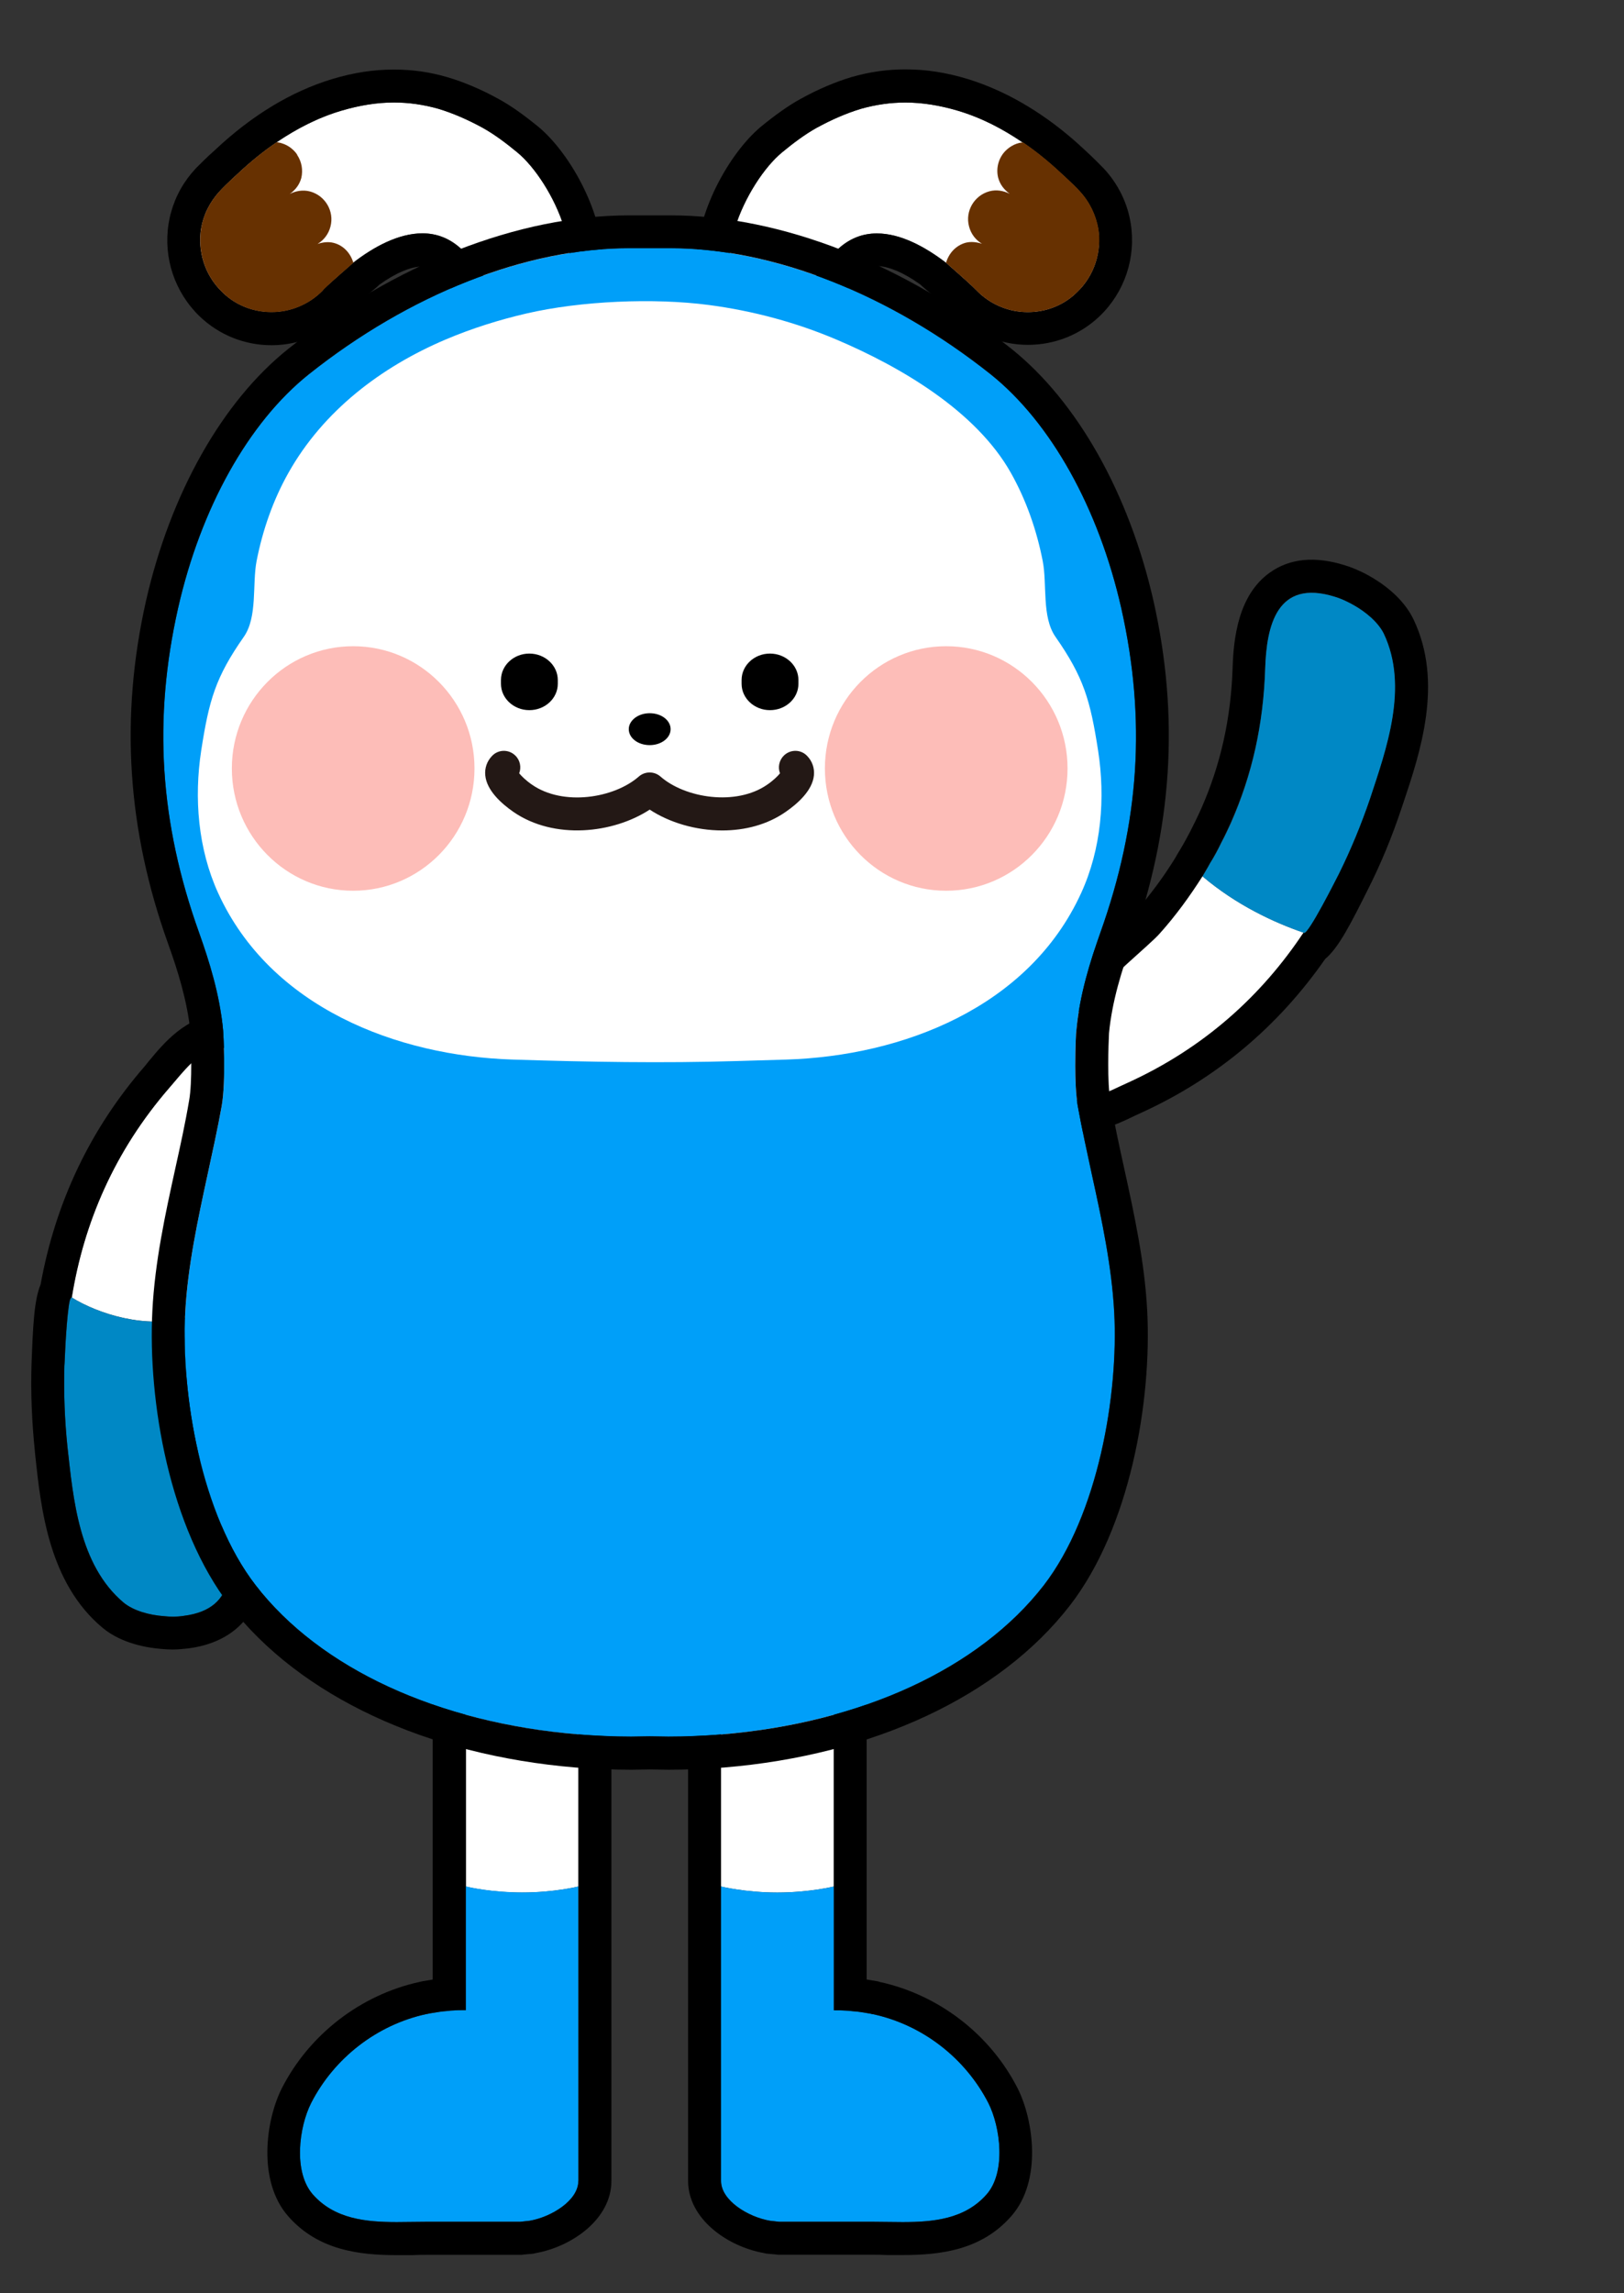 <?xml version="1.0" encoding="utf-8"?>
<!-- Generator: Adobe Illustrator 24.1.1, SVG Export Plug-In . SVG Version: 6.00 Build 0)  -->
<svg version="1.1" id="Layer_1" xmlns="http://www.w3.org/2000/svg" xmlns:xlink="http://www.w3.org/1999/xlink" x="0px" y="0px"
	 viewBox="0 0 170 240" style="enable-background:new 0 0 170 240;" xml:space="preserve">
<rect x="0" y="0" width="170" height="240" fill="#333333" stroke="none"/>
<g>
	<path style="fill:#FFFFFF;" d="M57.49,32.35c-0.6,0.46-1.18,0.63-1.75,0.63c-2.96,0-5.57-5.08-7.3-6.78
		c-1.29-1.26-2.73-1.78-4.22-1.78c-2.47,0-5.06,1.38-7.24,3.07c0,0.03-2.3,1.98-3.16,2.84v0.03c-1.46,1.52-3.45,2.3-5.4,2.3
		c-1.84,0-3.71-0.66-5.14-2.07c-1.87-1.78-2.61-4.31-2.24-6.66C21.28,22.5,21.94,21.15,23,20c0.23-0.26,0.89-0.92,1.9-1.84
		c3.1-2.9,6.72-5.34,10.83-6.58c1.92-0.57,3.76-0.86,5.51-0.86c1.58,0,3.13,0.23,4.65,0.66c1.52,0.46,3.04,1.12,4.62,1.98
		c1.29,0.72,2.5,1.64,3.65,2.59C57.81,18.97,62.49,28.53,57.49,32.35z"/>
	<path d="M56.37,13.28c-1.55-1.26-2.87-2.21-4.19-2.93c-1.84-1.01-3.59-1.75-5.34-2.27c-1.87-0.55-3.71-0.8-5.6-0.8
		c-2.13,0-4.25,0.32-6.52,1.01c-4.22,1.29-8.33,3.76-12.18,7.38c-0.98,0.86-1.69,1.61-2.04,1.95c-1.24,1.32-2.13,2.9-2.59,4.6
		c-0.11,0.37-0.2,0.78-0.26,1.18c-0.57,3.56,0.63,7.18,3.25,9.71c2.04,1.95,4.71,3.02,7.53,3.02c2.96,0,5.83-1.24,7.9-3.39
		c0.29-0.29,0.83-0.78,1.41-1.29c0.89-0.72,1.84-1.49,1.95-1.64c1.72-1.24,3.33-1.92,4.54-1.92c0.69,0,1.26,0.26,1.81,0.8
		c0.29,0.29,0.83,1.01,1.32,1.67c1.92,2.56,4.54,6.09,8.39,6.09c1.35,0,2.67-0.46,3.82-1.32c2.27-1.72,3.48-4.28,3.56-7.38
		C63.24,22.39,59.71,16.07,56.37,13.28z M57.49,32.35c-0.6,0.46-1.18,0.63-1.75,0.63c-2.96,0-5.57-5.08-7.3-6.78
		c-1.29-1.26-2.73-1.78-4.22-1.78c-2.47,0-5.06,1.38-7.24,3.07c0,0.03-2.3,1.98-3.16,2.84v0.03c-1.46,1.52-3.45,2.3-5.4,2.3
		c-1.84,0-3.71-0.66-5.14-2.07c-1.87-1.78-2.61-4.31-2.24-6.66C21.28,22.5,21.94,21.15,23,20c0.23-0.26,0.89-0.92,1.9-1.84
		c1.26-1.18,2.61-2.3,4.05-3.27c2.1-1.41,4.34-2.59,6.78-3.3c1.92-0.57,3.76-0.86,5.51-0.86c1.58,0,3.13,0.23,4.65,0.66
		c1.52,0.46,3.04,1.12,4.62,1.98c1.29,0.72,2.5,1.64,3.65,2.59C57.81,18.97,62.49,28.53,57.49,32.35z"/>
	<path style="fill:#673101;" d="M36.99,27.5c0,0.03-2.3,1.98-3.16,2.84v0.03c-1.46,1.52-3.45,2.3-5.4,2.3
		c-1.84,0-3.71-0.66-5.14-2.07c-1.87-1.78-2.61-4.31-2.24-6.66C21.28,22.5,21.94,21.15,23,20c0.23-0.26,0.89-0.92,1.9-1.84
		c1.26-1.18,2.61-2.3,4.05-3.27c0.14,0,0.26,0.03,0.37,0.06c0.03,0,0.03,0,0.06,0c0.03,0,0.03,0.03,0.06,0.03
		c1.15,0.32,1.67,1.21,1.67,1.21v0.03c0.46,0.69,0.63,1.55,0.43,2.41c-0.2,0.72-0.63,1.26-1.21,1.67c0.63-0.32,1.38-0.46,2.13-0.26
		c1.58,0.43,2.56,2.07,2.13,3.68c-0.2,0.78-0.69,1.41-1.35,1.81c0.52-0.17,1.12-0.26,1.69-0.11C35.98,25.69,36.7,26.52,36.99,27.5z"
		/>
</g>
<g>
	<path style="fill:#FFFFFF;" d="M112.73,30.6c-1.44,1.41-3.3,2.07-5.14,2.07c-1.98,0-3.93-0.78-5.4-2.3c0,0,0-0.03-0.03-0.03
		c-0.83-0.86-3.13-2.81-3.13-2.84c-2.21-1.69-4.77-3.07-7.24-3.07c-1.49,0-2.93,0.52-4.22,1.78c-1.72,1.69-4.34,6.78-7.3,6.78
		c-0.57,0-1.15-0.17-1.75-0.63c-5.03-3.82-0.32-13.38,3.33-16.4c1.15-0.95,2.36-1.87,3.65-2.59c1.58-0.86,3.1-1.52,4.62-1.98
		c1.52-0.43,3.07-0.66,4.65-0.66c1.75,0,3.59,0.29,5.51,0.86c4.11,1.24,7.73,3.68,10.83,6.58c1.01,0.92,1.67,1.58,1.9,1.84
		c1.06,1.15,1.69,2.5,1.95,3.93C115.35,26.29,114.6,28.82,112.73,30.6z"/>
	<path d="M118.36,23.36c-0.34-2.13-1.32-4.11-2.81-5.72c-0.37-0.37-1.09-1.12-2.1-2.04c-0.37-0.34-0.75-0.69-1.12-1.01
		c-3.5-3.02-7.21-5.14-11.03-6.32c-2.27-0.69-4.39-1.01-6.52-1.01c-1.9,0-3.73,0.26-5.63,0.8c-1.72,0.52-3.48,1.26-5.31,2.27
		c-1.32,0.72-2.64,1.67-4.19,2.93c-3.33,2.79-6.86,9.1-6.75,14.45c0.06,3.1,1.29,5.66,3.56,7.38c1.15,0.86,2.47,1.32,3.82,1.32
		c3.85,0,6.46-3.53,8.39-6.09c0.49-0.66,1.01-1.38,1.32-1.67c0.55-0.55,1.12-0.8,1.81-0.8c1.21,0,2.81,0.69,4.54,1.92
		c0.17,0.23,2.53,2.1,3.3,2.87c0.03,0.03,0.03,0.03,0.06,0.06c2.04,2.15,4.94,3.39,7.9,3.39c2.81,0,5.49-1.06,7.53-3.02
		C117.73,30.57,118.94,26.95,118.36,23.36z M112.73,30.6c-1.44,1.41-3.3,2.07-5.14,2.07c-1.98,0-3.93-0.78-5.4-2.3
		c0,0,0-0.03-0.03-0.03c-0.83-0.86-3.13-2.81-3.13-2.84c-2.21-1.69-4.77-3.07-7.24-3.07c-1.49,0-2.93,0.52-4.22,1.78
		c-1.72,1.69-4.34,6.78-7.3,6.78c-0.57,0-1.15-0.17-1.75-0.63c-5.03-3.82-0.32-13.38,3.33-16.4c1.15-0.95,2.36-1.87,3.65-2.59
		c1.58-0.86,3.1-1.52,4.62-1.98c1.52-0.43,3.07-0.66,4.65-0.66c1.75,0,3.59,0.29,5.51,0.86c2.44,0.72,4.68,1.9,6.78,3.33h0.03
		c1.44,0.98,2.76,2.07,4.02,3.25c1.01,0.92,1.67,1.58,1.9,1.84c1.06,1.15,1.69,2.5,1.95,3.93C115.35,26.29,114.6,28.82,112.73,30.6z
		"/>
	<path style="fill:#673101;" d="M112.73,30.6c-1.44,1.41-3.3,2.07-5.14,2.07c-1.98,0-3.93-0.78-5.4-2.3c0,0,0-0.03-0.03-0.03
		c-0.83-0.86-3.13-2.81-3.13-2.84c0.29-0.98,1.01-1.81,2.07-2.1c0.57-0.14,1.15-0.06,1.69,0.11c-0.66-0.4-1.15-1.03-1.35-1.81
		c-0.43-1.61,0.55-3.25,2.13-3.68c0.75-0.2,1.46-0.06,2.13,0.26c-0.57-0.4-1.01-0.95-1.21-1.67c-0.26-1.03,0.06-2.1,0.75-2.81
		c0.83-0.83,1.69-0.89,1.84-0.89h0.03c1.44,0.98,2.76,2.07,4.02,3.25c1.01,0.92,1.67,1.58,1.9,1.84c1.06,1.15,1.69,2.5,1.95,3.93
		C115.35,26.29,114.6,28.82,112.73,30.6z"/>
</g>
<g>
	<path style="fill:#FFFFFF;" d="M60.54,163.39v34.04c0,0-2.53,0.63-5.89,0.63c-3.16,0-5.6-0.55-5.89-0.63v-34.04
		c0-2.27,1.81-4.08,4.05-4.08C55.06,159.31,60.54,161.12,60.54,163.39z"/>
	<path style="fill-rule:evenodd;clip-rule:evenodd;fill:#009FF9;" d="M60.54,197.43v30.82c0,2.04-2.81,3.76-5.08,4.16l-1.01,0.11
		h-9.82c-1.01,0-2.04,0.03-3.1,0.03c-3.22,0-6.52-0.32-8.79-2.9c-2.04-2.33-1.46-7.01-0.17-9.56c2.41-4.71,6.89-8.19,12.06-9.31
		c0,0,0.23-0.03,0.29-0.06c0.69-0.11,1.32-0.23,1.9-0.26c0.23-0.03,0.46-0.06,0.69-0.06c0.34-0.03,0.69-0.03,1.01-0.03h0.23v-12.95
		c0,0,0,0,0.03,0c0.29,0.09,2.73,0.63,5.89,0.63C58.01,198.06,60.54,197.43,60.54,197.43z"/>
	<path d="M48.74,197.43v12.95h0.03v-12.95C48.74,197.43,48.74,197.43,48.74,197.43z"/>
	<path d="M52.82,155.87c-4.14,0-7.53,3.36-7.53,7.53v43.77c-0.34,0.06-0.69,0.12-1.03,0.17l-0.4,0.09
		c-6.12,1.35-11.49,5.49-14.36,11.12c-1.67,3.3-2.58,9.68,0.66,13.38c3.13,3.59,7.53,4.08,11.37,4.08h1.67
		c0.49-0.03,0.98-0.03,1.44-0.03h9.82c0.12,0,0.23,0,0.34-0.03l1.01-0.09c0.09-0.03,0.17-0.03,0.26-0.06
		c3.85-0.69,7.93-3.59,7.93-7.55v-64.85C63.99,157.73,55.17,155.87,52.82,155.87z M60.54,228.25c0,2.04-2.81,3.76-5.08,4.16
		l-1.01,0.11h-9.82c-1.01,0-2.04,0.03-3.1,0.03c-3.22,0-6.52-0.32-8.79-2.9c-2.04-2.33-1.46-7.01-0.17-9.56
		c2.41-4.71,6.89-8.19,12.06-9.31c0,0,0.23-0.03,0.29-0.06c0.69-0.11,1.32-0.23,1.9-0.26c0.23-0.03,0.46-0.06,0.69-0.06
		c0.34-0.03,0.69-0.03,1.01-0.03h0.23v-12.95c0,0,0,0,0.03,0v-34.04c0-2.27,1.81-4.08,4.05-4.08c2.24,0,7.73,1.81,7.73,4.08V228.25z
		"/>
</g>
<g>
	<path style="fill:#FFFFFF;" d="M87.28,163.39v34.04c0,0-2.56,0.63-5.92,0.63c-3.36,0-5.89-0.63-5.89-0.63v-34.04
		c0-2.27,5.49-4.08,7.73-4.08C85.44,159.31,87.28,161.12,87.28,163.39z"/>
	<path style="fill-rule:evenodd;clip-rule:evenodd;fill:#009FF9;" d="M103.28,229.65c-2.27,2.59-5.57,2.9-8.79,2.9
		c-1.06,0-2.1-0.03-3.1-0.03h-9.82l-0.98-0.11c-2.3-0.4-5.11-2.13-5.11-4.16v-30.82c0,0,2.53,0.63,5.89,0.63
		c3.36,0,5.92-0.63,5.92-0.63v12.95h0.23c0.32,0,0.66,0,1.01,0.03c0.23,0,0.46,0.03,0.69,0.06c0.57,0.03,1.21,0.14,1.9,0.26
		c0.06,0.03,0.29,0.06,0.29,0.06c5.17,1.12,9.65,4.6,12.06,9.31C104.74,222.64,105.32,227.33,103.28,229.65z"/>
	<path d="M106.52,218.54c-2.87-5.63-8.24-9.77-14.42-11.12l-0.2-0.06c-0.4-0.06-0.8-0.14-1.18-0.2v-43.77
		c0-4.16-3.39-7.53-7.52-7.53c-2.36,0-11.17,1.87-11.17,7.53v64.85c0,3.96,4.08,6.86,7.93,7.55c0.09,0.03,0.17,0.03,0.26,0.06
		l1.01,0.09c0.11,0.03,0.23,0.03,0.34,0.03h9.82c0.46,0,0.95,0,1.44,0.03h1.67c3.88,0,8.24-0.49,11.37-4.08
		C109.11,228.22,108.19,221.84,106.52,218.54z M103.28,229.65c-2.27,2.59-5.57,2.9-8.79,2.9c-1.06,0-2.1-0.03-3.1-0.03h-9.82
		l-0.98-0.11c-2.3-0.4-5.11-2.13-5.11-4.16v-64.85c0-2.27,5.49-4.08,7.73-4.08c2.24,0,4.08,1.81,4.08,4.08v46.99h0.23
		c0.32,0,0.66,0,1.01,0.03c0.23,0,0.46,0.03,0.69,0.06c0.57,0.03,1.21,0.14,1.9,0.26c0.06,0.03,0.29,0.06,0.29,0.06
		c5.17,1.12,9.65,4.6,12.06,9.31C104.74,222.64,105.32,227.33,103.28,229.65z"/>
</g>
<g>
	<path style="fill:#FFFFFF;" d="M21.19,129.41c-0.83,2.79-1.41,5.6-1.69,8.44c-4.11,1.26-9.19-0.32-12.01-2.07
		c1.26-7.81,4.48-15.31,10.22-21.94c1.29-1.46,3.16-4.11,5.37-4.19C31.27,109.31,22.05,126.51,21.19,129.41z"/>
	<path style="fill:#0088C5;" d="M19.21,169.11c-0.6,0.09-1.32,0.09-2.04,0.03c-1.55-0.11-3.19-0.57-4.22-1.41
		c-4.71-3.96-5.28-10.89-5.89-16.31c-0.29-2.81-0.4-5.66-0.32-8.5c0-0.09,0.03-0.26,0.03-0.49c0.03-0.6,0.09-1.61,0.14-2.67
		c0.11-1.49,0.26-3.04,0.4-3.68c0.03-0.09,0.06-0.14,0.09-0.2c0.03-0.06,0.06-0.09,0.09-0.09h0.03c2.81,1.75,7.87,3.33,11.98,2.07
		h0.03c-0.09,0.75-0.17,1.52-0.2,2.3c0.06,1.69,0.17,3.45,0.17,3.79c0.03,5.69,1.92,10.14,3.62,15.45
		C24.41,163.36,25.07,168.39,19.21,169.11z"/>
	<path d="M25.53,155.67c-1.38-4.05-2.56-7.55-2.58-11.72c0-0.17,0-0.57-0.03-1.15c-0.06-0.69-0.11-1.64-0.14-2.59
		c0.2-3.45,0.78-6.75,1.69-9.79c0.11-0.32,0.57-1.41,1.01-2.36c3.3-7.67,6.06-14.88,3.27-19.13c-1.15-1.75-3.07-2.73-5.43-2.73
		h-0.37c-3.45,0.14-5.8,2.96-7.35,4.83l-0.46,0.57c-5.69,6.55-9.33,14.22-10.89,22.83c-0.69,1.67-0.8,4.39-0.95,8.33
		c-0.09,2.96,0.03,5.97,0.34,9.02l0.06,0.63c0.6,5.6,1.44,13.27,7.04,17.95c2.01,1.67,4.74,2.1,6.18,2.21
		c0.37,0.03,0.75,0.06,1.12,0.06c0.57,0,1.09-0.06,1.61-0.11c3.71-0.46,5.6-2.27,6.52-3.71c1.61-2.56,1.69-6,0.23-10.48
		C26.1,157.42,25.82,156.56,25.53,155.67z M19.21,169.11c-0.34,0.06-0.75,0.09-1.18,0.09c-0.29,0-0.57-0.03-0.86-0.06
		c-1.55-0.11-3.19-0.57-4.22-1.41c-4.71-3.96-5.28-10.89-5.89-16.31c-0.29-2.81-0.4-5.66-0.32-8.5c0-0.09,0.03-0.26,0.03-0.49
		c0.03-0.6,0.06-1.61,0.14-2.67c0.09-1.46,0.23-3.04,0.4-3.68c0.03-0.09,0.06-0.14,0.09-0.2c0.03-0.09,0.06-0.11,0.09-0.09h0.03
		c1.26-7.81,4.45-15.31,10.2-21.94c1.29-1.46,3.16-4.11,5.37-4.19h0.23c7.78,0-1.26,16.89-2.13,19.76c-0.86,2.79-1.41,5.6-1.67,8.44
		c-0.09,0.75-0.17,1.52-0.2,2.3c0.06,1.69,0.17,3.45,0.17,3.79c0.03,5.69,1.92,10.14,3.62,15.45
		C24.41,163.36,25.07,168.39,19.21,169.11z"/>
</g>
<g>
	<path d="M111.23,114.79c-7.08-3.25,8.18-14.82,10.17-17.08c1.69-1.91,3.19-3.95,4.52-6.09c0.08-0.13,0.15-0.26,0.23-0.39
		c0.52-0.86,1.02-1.74,1.48-2.64c0.19-0.36,0.36-0.72,0.54-1.08c0.25-0.5,0.48-1.01,0.71-1.52c2.2-5,3.38-10.25,3.56-16.02
		c0.15-4.45,1.2-9.44,7.28-7.52c0.36,0.11,0.73,0.26,1.1,0.43c0.26,0.12,0.51,0.25,0.77,0.39c1.37,0.76,2.67,1.86,3.24,3.05
		c2.65,5.55,0.28,12.09-1.44,17.27c-0.9,2.69-1.97,5.32-3.25,7.85c-0.29,0.57-3.19,6.35-3.65,6.19c-0.02-0.01-0.05-0.02-0.08-0.03
		c-4.39,6.57-10.37,12.06-18.36,15.7c-1.78,0.81-4.58,2.41-6.61,1.58C111.37,114.85,111.3,114.82,111.23,114.79 M109.8,117.92
		c0.11,0.05,0.23,0.1,0.35,0.15c3.19,1.31,6.49-0.27,8.68-1.32l0.67-0.31c7.8-3.56,14.27-8.97,19.22-16.08
		c1.41-1.18,2.67-3.67,4.52-7.37c1.31-2.6,2.47-5.4,3.44-8.31l0.2-0.59c1.79-5.34,4.24-12.66,1.09-19.26
		c-1.12-2.35-3.41-3.88-4.67-4.58c-0.33-0.19-0.67-0.36-1.01-0.51c-0.5-0.23-1.01-0.43-1.51-0.58c-3.12-0.98-5.76-0.73-7.85,0.76
		c-3.28,2.33-3.8,6.79-3.9,9.94c-0.17,5.31-1.25,10.13-3.26,14.71c-0.22,0.48-0.43,0.95-0.67,1.43c-0.16,0.33-0.33,0.67-0.5,1
		c-0.43,0.83-0.89,1.65-1.38,2.44l-0.21,0.37c-1.25,2.02-2.66,3.92-4.17,5.62c-0.23,0.26-1.11,1.05-1.88,1.74
		c-6.21,5.57-11.71,10.98-10.95,16.01C106.18,114.38,106.92,116.6,109.8,117.92L109.8,117.92z"/>
	<path style="fill:#FFFFFF;" d="M136.45,97.6c-3.03-1.04-7-2.86-10.57-5.89c-1.34,2.1-2.8,4.12-4.49,6
		c-1.99,2.28-17.54,14.07-9.96,17.17c2.05,0.84,4.84-0.78,6.63-1.57C126.05,109.67,132.07,104.19,136.45,97.6z"/>
	<path style="fill:#0088C5;" d="M140.15,91.46c1.26-2.55,2.34-5.18,3.26-7.86c1.71-5.19,4.08-11.72,1.45-17.28
		c-0.59-1.19-1.89-2.29-3.25-3.04c-0.63-0.35-1.28-0.65-1.87-0.82c-6.1-1.91-7.16,3.07-7.3,7.52c-0.19,5.85-1.36,11.16-3.62,16.23
		c-0.3,0.65-0.6,1.31-0.96,1.96c-0.34,0.73-0.73,1.46-1.19,2.17c-0.24,0.46-0.51,0.9-0.79,1.38c3.57,3.03,7.54,4.85,10.57,5.89
		c0.03,0.01,0.03,0.01,0.05,0.02C136.96,97.8,139.86,92.02,140.15,91.46z"/>
</g>
<g>
	<g>
		<path style="fill-rule:evenodd;clip-rule:evenodd;fill:#009FF9;" d="M116.63,137.34c0.46,8.59-1.67,21.17-7.38,28.58
			c-6.75,8.7-19.07,14.39-33.78,15.6c-1.75,0.14-3.68,0.23-5.51,0.23l-1.95-0.03l-1.95,0.03c-1.84,0-3.76-0.09-5.51-0.23
			c-14.71-1.21-27.03-6.89-33.78-15.6c-5.72-7.38-7.84-19.99-7.38-28.58c0.26-4.8,1.32-9.68,2.33-14.36
			c0.52-2.41,1.06-4.83,1.49-7.24c0.46-2.67,0.17-7.67,0.14-7.93c-0.34-3.73-1.46-7.24-2.5-10.17c-4.14-11.55-4.83-22.35-2.21-33.98
			c2.38-10.51,7.38-19.44,13.67-24.47c10.54-8.39,22.75-13.21,33.55-13.21h4.31c10.8,0,23.01,4.83,33.55,13.21
			C110,44.22,115,53.16,117.38,63.67c2.61,11.63,1.92,22.43-2.21,33.98c-1.03,2.93-2.15,6.41-2.5,10.22
			c-0.03,0.11-0.11,1.75-0.11,3.65c0,1.46,0.06,3.07,0.26,4.22c0.43,2.41,0.98,4.83,1.49,7.24
			C115.34,127.66,116.38,132.54,116.63,137.34z"/>
		<path d="M117.67,122.23c-0.52-2.36-1.03-4.71-1.44-7.09c-0.34-1.87-0.2-5.74-0.14-7.01c0.32-3.36,1.35-6.61,2.33-9.33
			c4.31-12.01,5.06-23.75,2.33-35.9c-2.56-11.26-7.98-20.88-14.88-26.4c-11.14-8.87-24.13-13.96-35.67-13.96h-4.34
			c-11.57,0-24.56,5.08-35.67,13.96c-6.92,5.51-12.35,15.14-14.91,26.4c-2.73,12.15-1.98,23.9,2.33,35.9
			c0.98,2.73,2.01,5.97,2.33,9.28c0.06,1.32,0.2,5.2-0.14,7.07c-0.4,2.38-0.92,4.74-1.44,7.09c-1.06,4.83-2.15,9.82-2.41,14.94
			c-0.49,9.51,1.81,22.72,8.1,30.85c7.35,9.48,20.56,15.65,36.22,16.95c1.87,0.14,3.88,0.23,5.8,0.23l1.95-0.03l1.95,0.03
			c1.95,0,3.93-0.09,5.8-0.23c15.65-1.29,28.87-7.47,36.22-16.95c6.29-8.13,8.59-21.34,8.1-30.85
			C119.82,132.06,118.73,127.06,117.67,122.23z M69.96,181.74l-1.95-0.03l-1.95,0.03c-1.84,0-3.76-0.09-5.51-0.23
			c-14.71-1.21-27.03-6.89-33.78-15.6c-5.72-7.38-7.84-19.99-7.38-28.58c0.26-4.8,1.32-9.68,2.33-14.36
			c0.52-2.41,1.06-4.83,1.49-7.24c0.46-2.67,0.17-7.67,0.14-7.93c-0.34-3.73-1.46-7.24-2.5-10.17c-4.14-11.55-4.83-22.35-2.21-33.98
			c2.38-10.51,7.38-19.44,13.67-24.47c10.54-8.39,22.75-13.21,33.55-13.21h4.31c10.8,0,23.01,4.83,33.55,13.21
			C110,44.22,115,53.16,117.38,63.67c2.61,11.63,1.92,22.43-2.21,33.98c-1.03,2.93-2.15,6.41-2.5,10.22
			c-0.03,0.11-0.11,1.75-0.11,3.65c0,1.46,0.06,3.07,0.26,4.22c0.43,2.41,0.98,4.83,1.49,7.24c1.03,4.68,2.07,9.56,2.33,14.36
			c0.46,8.59-1.67,21.17-7.38,28.58c-6.75,8.7-19.07,14.39-33.78,15.6C73.72,181.66,71.8,181.74,69.96,181.74z"/>
	</g>
	<path style="fill-rule:evenodd;clip-rule:evenodd;fill:#FFFFFF;" d="M74.21,31.92c4.64,0.61,9.19,1.85,13.33,3.61
		c6.76,2.87,14.64,7.49,18.28,13.96c1.61,2.86,2.7,6,3.33,9.22c0.48,2.43-0.12,5.85,1.34,7.94c2.96,4.24,3.64,6.63,4.46,11.91
		c0.77,4.97,0.34,10.28-1.77,14.89c-5.48,12-18.73,17.06-30.87,17.44c-1.68,0.05-3.39,0.1-5.08,0.15
		c-7.88,0.24-15.65,0.1-23.53-0.15c-12.13-0.38-25.39-5.44-30.87-17.44c-2.1-4.61-2.53-9.92-1.77-14.89
		c0.82-5.28,1.49-7.67,4.46-11.91c1.46-2.09,0.87-5.51,1.34-7.94c0.63-3.22,1.72-6.36,3.33-9.22c3.64-6.48,9.7-11.09,16.46-13.96
		c2.74-1.16,5.59-2.06,8.49-2.73C60.82,31.49,68.43,31.16,74.21,31.92z"/>
	<path style="fill-rule:evenodd;clip-rule:evenodd;fill:#FDBDB8;" d="M49.67,80.42c0,7.07-5.69,12.8-12.7,12.8s-12.7-5.73-12.7-12.8
		c0-7.06,5.69-12.79,12.7-12.79S49.67,73.36,49.67,80.42"/>
	<path style="fill-rule:evenodd;clip-rule:evenodd;fill:#FDBDB8;" d="M111.75,80.42c0,7.07-5.69,12.8-12.71,12.8
		c-7.01,0-12.69-5.73-12.69-12.8c0-7.06,5.68-12.79,12.69-12.79C106.06,67.63,111.75,73.36,111.75,80.42"/>
</g>
<g>
	<path style="fill-rule:evenodd;clip-rule:evenodd;" d="M70.2,76.31c0,0.92-0.97,1.67-2.19,1.67c-1.22,0-2.19-0.74-2.19-1.67
		c0-0.91,0.98-1.67,2.19-1.67C69.23,74.64,70.2,75.39,70.2,76.31"/>
	<path style="fill-rule:evenodd;clip-rule:evenodd;" d="M80.6,74.32L80.6,74.32c-1.64,0-2.97-1.24-2.97-2.76v-0.39
		c0-1.53,1.33-2.77,2.97-2.77c1.64,0,2.98,1.24,2.98,2.77v0.39C83.58,73.08,82.25,74.32,80.6,74.32"/>
	<path style="fill-rule:evenodd;clip-rule:evenodd;" d="M55.41,74.32L55.41,74.32c-1.64,0-2.97-1.24-2.97-2.76v-0.39
		c0-1.53,1.33-2.77,2.97-2.77c1.64,0,2.98,1.24,2.98,2.77v0.39C58.39,73.08,57.06,74.32,55.41,74.32"/>
	<path style="fill:#231815;" d="M75.61,86.91c-2.77,0-5.53-0.82-7.6-2.18c-3.82,2.5-10,3.19-14.28,0.23
		c-1.25-0.87-2.77-2.23-2.93-3.8c-0.08-0.76,0.17-1.49,0.7-2.04c0.65-0.7,1.75-0.72,2.43-0.06c0.52,0.49,0.66,1.24,0.42,1.87
		c0.24,0.29,0.71,0.76,1.34,1.19c3.27,2.27,8.59,1.42,11.18-0.85c0.65-0.57,1.62-0.57,2.27,0c2.58,2.26,7.91,3.11,11.17,0.85
		c0.63-0.43,1.11-0.9,1.34-1.19c-0.24-0.63-0.1-1.37,0.42-1.87c0.69-0.66,1.78-0.64,2.43,0.06c0.53,0.55,0.78,1.28,0.7,2.04
		c-0.16,1.57-1.69,2.93-2.93,3.79C80.32,86.32,77.96,86.91,75.61,86.91z M82.03,81.5h0.03H82.03z"/>
</g>
</svg>
